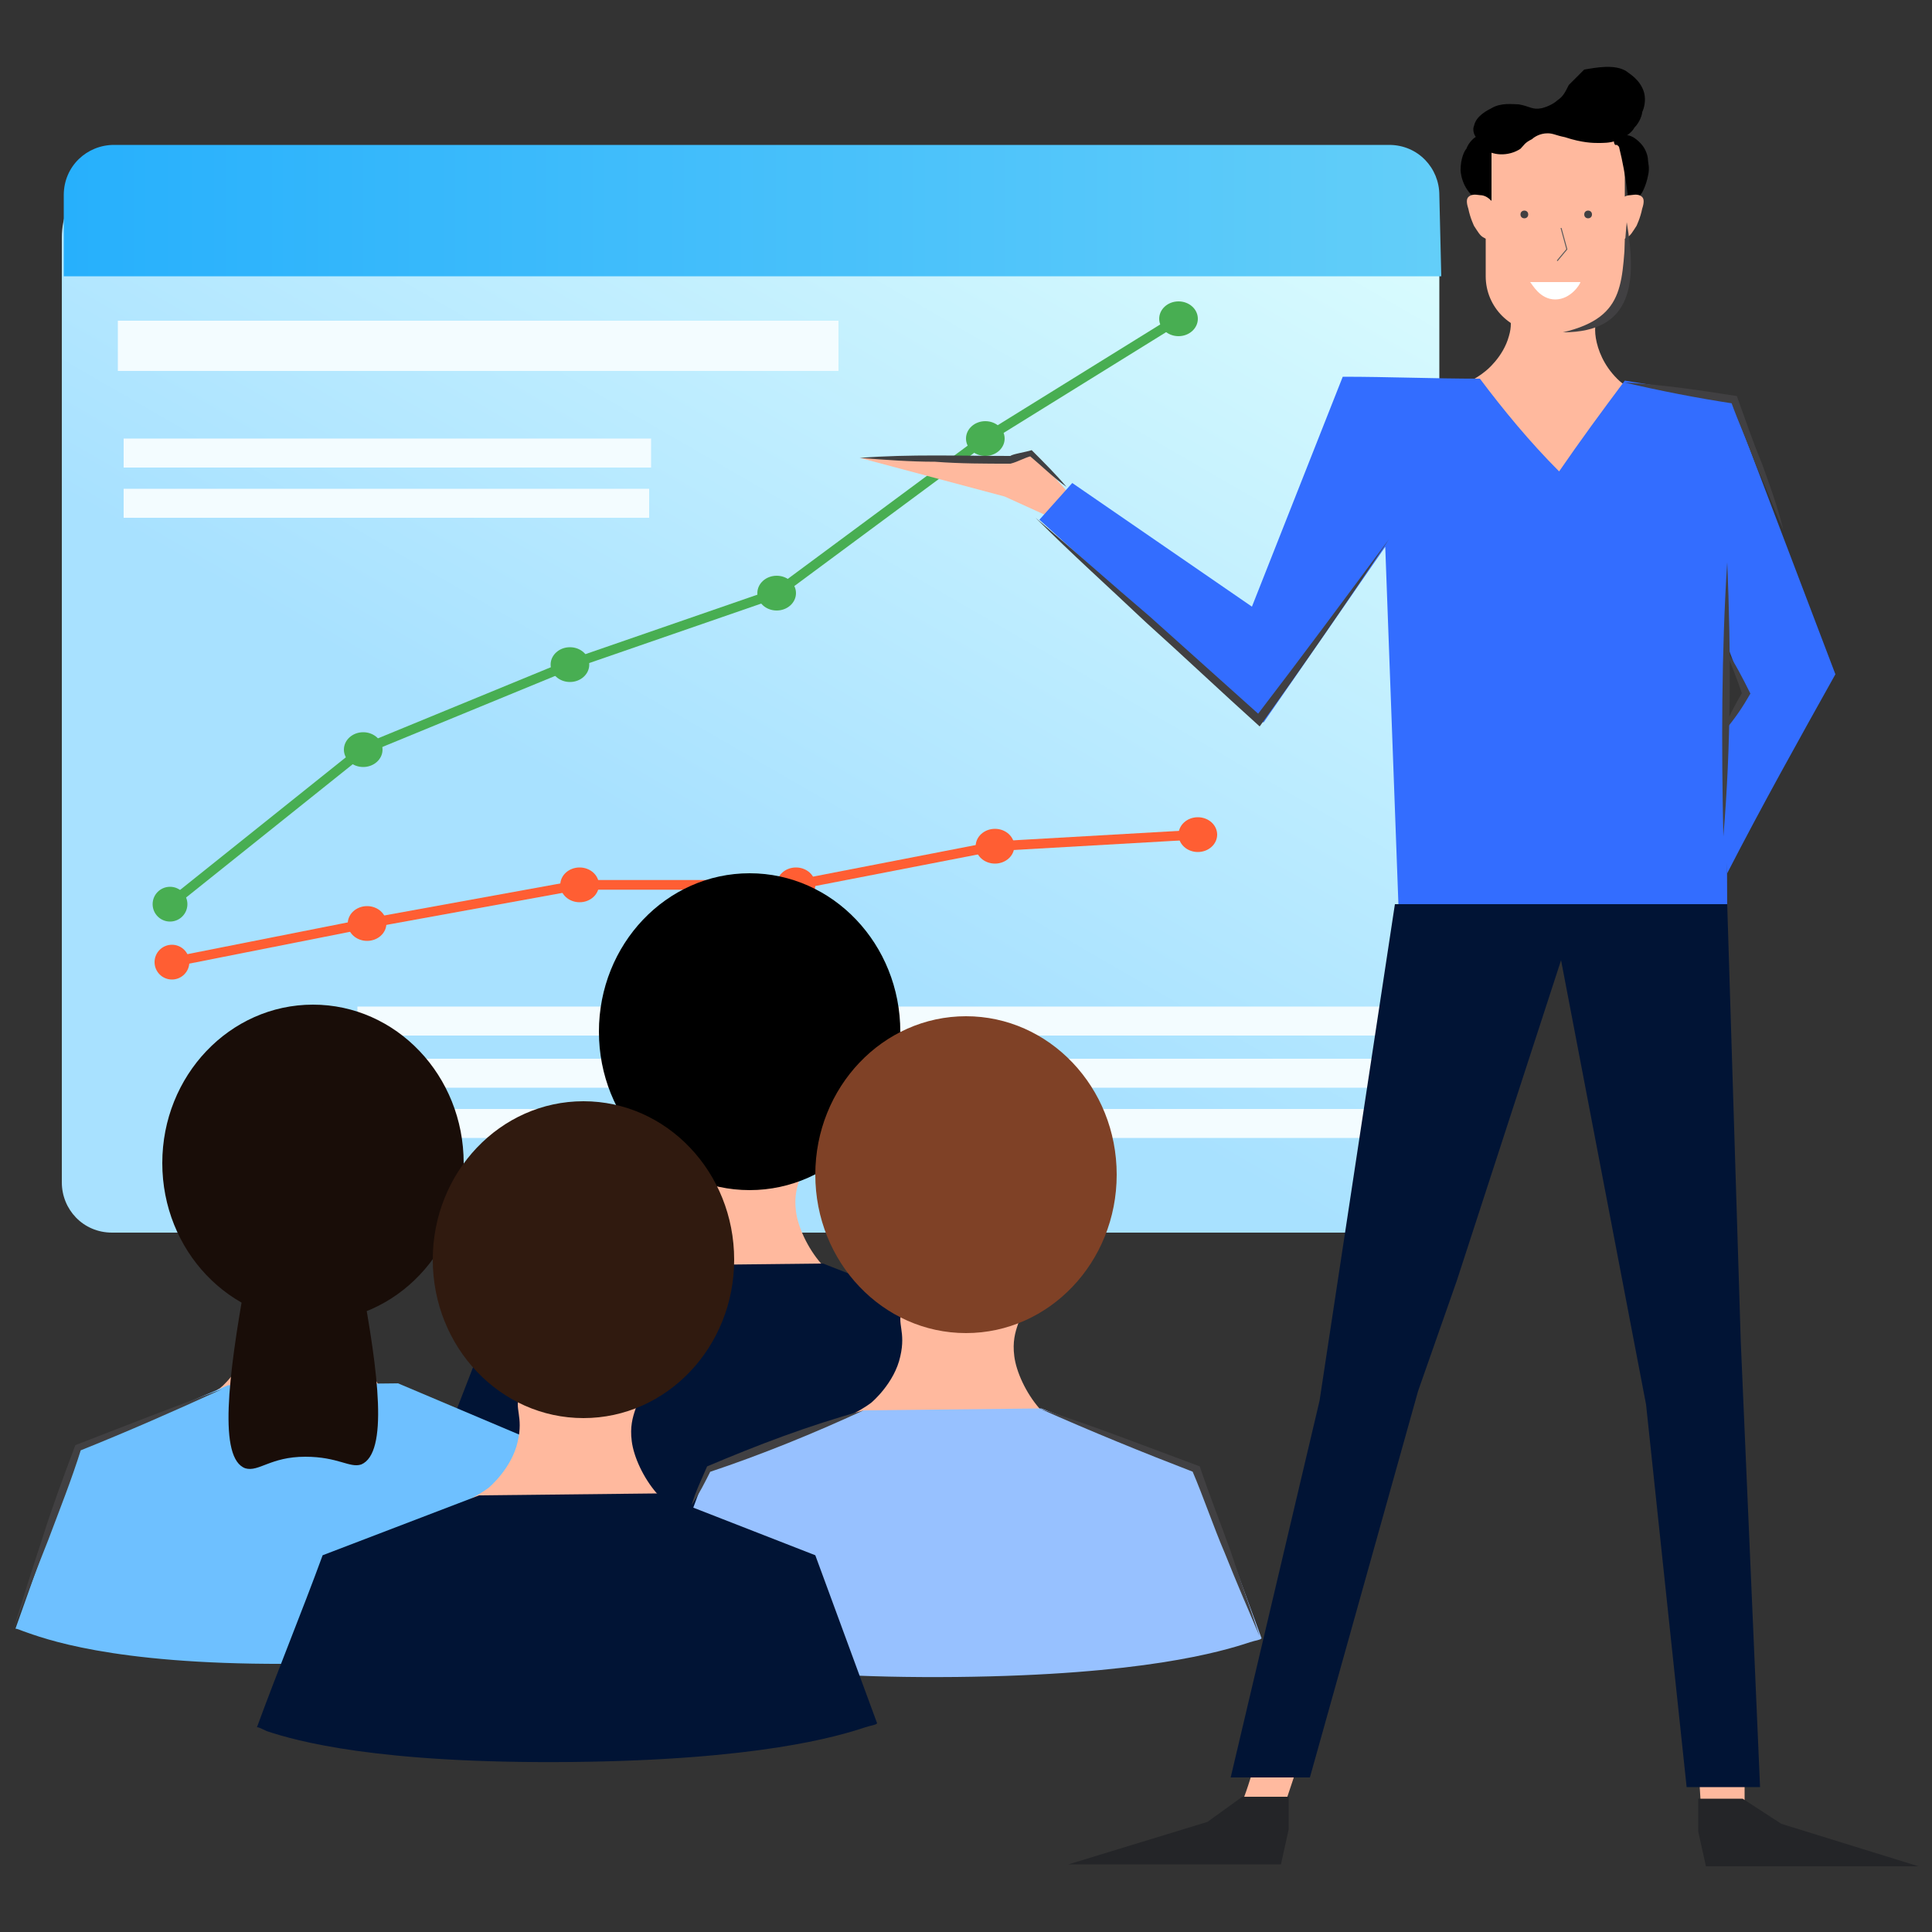 <?xml version="1.0" encoding="utf-8"?>
<!-- Generator: Adobe Illustrator 26.0.1, SVG Export Plug-In . SVG Version: 6.00 Build 0)  -->
<svg version="1.1" id="Layer_1" xmlns="http://www.w3.org/2000/svg" xmlns:xlink="http://www.w3.org/1999/xlink" x="0px" y="0px"
	 viewBox="0 0 100 100" style="enable-background:new 0 0 100 100;" xml:space="preserve">
<rect x="0" y="0" width="100" height="100" fill="#333333" stroke="none"/>
<style type="text/css">
	.st0{fill:#FFB99E;}
	.st1{fill:#336DFF;}
	.st2{fill:url(#SVGID_1_);}
	.st3{fill:url(#SVGID_00000158014150915907640910000013124257328064713099_);}
	.st4{fill:#F3FCFF;}
	.st5{fill:#48AE52;}
	.st6{fill:none;stroke:#48AE52;stroke-width:0.5;stroke-miterlimit:10;}
	.st7{fill:#FF5E33;}
	.st8{fill:none;stroke:#FF5E33;stroke-width:0.5;stroke-miterlimit:10;}
	.st9{fill:#011435;}
	.st10{fill:#7F4126;}
	.st11{fill:#97C1FF;}
	.st12{fill:#FFBA9F;}
	.st13{fill:#242528;}
	.st14{fill:#FFFFFF;}
	.st15{fill:none;stroke:#58595B;stroke-width:5.000000e-02;stroke-miterlimit:10;}
	.st16{fill:#414042;}
	.st17{fill:#190D08;}
	.st18{fill:#6EC0FF;}
	.st19{fill:#301A0F;}
</style>
<g>
	<path class="st0" d="M82.8,15.4c0.3,0.5-0.4,0.9-0.2,2.1c0.1,0.6,0.4,1.4,1.1,2.1c0.4,0.4,0.5,0.3,0.5,0.5c0.3,0.7-1.1,1.4-2.2,3.1
		c-1.1,1.6-1.1,2.9-1.5,2.9c-0.5,0-0.4-1.3-1.6-3.2c-0.6-0.9-1-1.6-1.9-2.1c-0.6-0.4-1.2-0.5-1.2-0.8c0-0.2,0.5-0.3,1.1-0.8
		c0,0,0.9-0.7,1.2-1.8c0.3-1-0.2-1.3,0.1-1.8C78.8,14.3,82.2,14.2,82.8,15.4z"/>
	<path class="st0" d="M79.8,17.2h1.4c1.6,0,2.9-1.3,2.9-2.9V8.6c0-1.6-1.3-2.9-2.9-2.9h-1.4c-1.6,0-2.9,1.3-2.9,2.9v5.7
		C76.9,15.9,78.2,17.2,79.8,17.2z"/>
	<path d="M84.2,10.7c0.2-0.1,0.4-0.3,0.7-0.6c0.1-0.1,0.3-0.5,0.4-1c0.1-0.4,0-0.7,0-0.8c0-0.2-0.1-0.6-0.4-0.9
		C84.8,7.3,84.5,7,84.2,7c-0.2,0-0.3,0-0.3,0s-0.1-0.1-0.2,0c-0.2,0.1-0.2,0.4-0.1,0.5c0,0,0,0,0.1,0l0.1,0.1c0.4,1.6,0.5,3,0.5,3
		C84.1,10.5,84.2,10.6,84.2,10.7z"/>
	<path class="st0" d="M83.8,10.4c0.1-0.1,0.3-0.3,0.6-0.3c0.1,0,0.4-0.1,0.6,0.1c0.1,0.1,0.1,0.3,0,0.6c-0.1,0.5-0.3,0.9-0.3,0.9
		c-0.2,0.3-0.3,0.5-0.5,0.6s-0.3,0.2-0.5,0.1C83.2,12.3,83.2,11,83.8,10.4z"/>
	<path d="M84.2,3.7c0.1,0.1,0.7,0.4,0.9,1.1c0.1,0.4,0,0.8-0.1,1c0,0.1-0.1,0.5-0.4,0.8c-0.1,0.2-0.4,0.5-1,0.7
		c-0.3,0.1-0.6,0.1-0.9,0.1c-0.2,0-0.8,0-1.7-0.3c-0.5-0.1-0.6-0.2-0.9-0.2c-0.4,0-0.7,0.2-0.8,0.3c-0.4,0.2-0.4,0.3-0.6,0.5
		c-0.6,0.4-1.5,0.4-2-0.1c-0.2-0.2-0.2-0.4-0.3-0.5c-0.1-0.1-0.2-0.4-0.1-0.6C76.4,6,77,5.7,77.2,5.6c0.5-0.3,1.1-0.2,1.4-0.2
		c0.6,0.1,0.7,0.3,1.2,0.2c0.4-0.1,0.7-0.3,0.8-0.4C80.9,5,81,4.8,81.2,4.4c0.2-0.2,0.5-0.5,0.8-0.8C82.6,3.5,83.6,3.3,84.2,3.7z"/>
	<path d="M77.2,10.7c-0.2-0.1-0.5-0.2-0.8-0.4l0,0c-0.8-0.6-0.8-1.5-0.8-1.5c0-0.6,0.2-1,0.3-1.1C76,7.4,76.4,6.9,76.8,7
		c0,0,0.2,0.1,0.2,0.5c0,0,0.1-0.1,0.2-0.1c0.2,0,0.2,0.3,0.2,0.4c0,0,0,0-0.1,0c0,0,0,0-0.1,0.1C77.2,8.2,77.2,10.5,77.2,10.7z"/>
	<path class="st0" d="M77.2,10.4c-0.1-0.1-0.3-0.3-0.6-0.3c-0.1,0-0.4-0.1-0.6,0.1c-0.1,0.1-0.1,0.3,0,0.6c0.1,0.5,0.3,0.9,0.3,0.9
		c0.2,0.3,0.3,0.5,0.5,0.6s0.3,0.2,0.5,0.1C77.8,12.3,77.8,11,77.2,10.4z"/>
	<path class="st1" d="M83.8,20.1l5.8,0.6L95,34.9c-1.9,3.4-3.8,6.8-5.6,10.3l-0.5-6.7l1.4-2.7l-1.2-3.2l-5-6.4L83.8,20.1z"/>
	<g>
		
			<linearGradient id="SVGID_1_" gradientUnits="userSpaceOnUse" x1="18.648" y1="1049.57" x2="59.277" y2="979.199" gradientTransform="matrix(1 0 0 1 0 -978)">
			<stop  offset="0.394" style="stop-color:#A8E1FF"/>
			<stop  offset="1" style="stop-color:#DCFDFE"/>
		</linearGradient>
		<path class="st2" d="M71.8,63.8h-66c-1.5,0-2.6-1.2-2.6-2.6V12.3c0-2.2,1.7-3.9,3.9-3.9h63.5c2.2,0,3.9,1.8,3.9,3.9v48.8
			C74.6,62.6,73.3,63.8,71.8,63.8z"/>
		
			<linearGradient id="SVGID_00000168832721012226195890000005848288228502955166_" gradientUnits="userSpaceOnUse" x1="3.25" y1="988.87" x2="74.55" y2="988.87" gradientTransform="matrix(1 0 0 1 0 -978)">
			<stop  offset="1.978731e-03" style="stop-color:#27B0FC"/>
			<stop  offset="1" style="stop-color:#63CEF9"/>
		</linearGradient>
		<path style="fill:url(#SVGID_00000168832721012226195890000005848288228502955166_);" d="M74.6,14.3H3.3v-4.2
			c0-1.5,1.2-2.6,2.6-2.6h66c1.5,0,2.6,1.2,2.6,2.6L74.6,14.3L74.6,14.3z"/>
		<rect x="6.4" y="22.7" class="st4" width="27.3" height="1.5"/>
		<rect x="6.1" y="16.6" class="st4" width="37.3" height="2.6"/>
		<rect x="6.4" y="25.3" class="st4" width="27.2" height="1.5"/>
		<rect x="18.5" y="52.1" class="st4" width="53.4" height="1.5"/>
		<rect x="15.8" y="54.8" class="st4" width="56.1" height="1.5"/>
		<rect x="10.9" y="57.4" class="st4" width="61.1" height="1.5"/>
		<ellipse class="st5" cx="8.8" cy="46.8" rx="0.9" ry="0.9"/>
		<ellipse class="st5" cx="18.8" cy="38.8" rx="1" ry="0.9"/>
		<ellipse class="st5" cx="29.5" cy="34.4" rx="1" ry="0.9"/>
		<ellipse class="st5" cx="40.2" cy="30.7" rx="1" ry="0.9"/>
		<ellipse class="st5" cx="51" cy="22.7" rx="1" ry="0.9"/>
		<ellipse class="st5" cx="61" cy="16.5" rx="1" ry="0.9"/>
		<polyline class="st6" points="8.8,46.8 18.8,38.8 29.5,34.4 40.2,30.7 51,22.7 61,16.5 		"/>
		<ellipse class="st7" cx="8.9" cy="49.8" rx="0.9" ry="0.9"/>
		<ellipse class="st7" cx="19" cy="47.8" rx="1" ry="0.9"/>
		<ellipse class="st7" cx="30" cy="45.8" rx="1" ry="0.9"/>
		<ellipse class="st7" cx="41.2" cy="45.8" rx="1" ry="0.9"/>
		<ellipse class="st7" cx="51.5" cy="43.8" rx="1" ry="0.9"/>
		<ellipse class="st7" cx="62" cy="43.2" rx="1" ry="0.9"/>
		<polyline class="st8" points="8.9,49.8 19,47.8 30,45.8 41.2,45.8 51.5,43.8 62,43.2 		"/>
	</g>
	<path class="st0" d="M41.5,60c0.3,0.7-0.5,1.2-0.3,2.7c0.1,0.8,0.6,1.9,1.3,2.7c0.5,0.5,0.6,0.4,0.7,0.7c0.3,1-1.4,1.9-2.8,4.1
		C39,72.4,39,74,38.5,74s-0.5-1.7-2-4.2c-0.7-1.2-1.3-2.1-2.4-2.7c-0.8-0.5-1.6-0.6-1.6-1c0-0.3,0.6-0.4,1.4-1c0,0,1.2-1,1.5-2.4
		c0.3-1.3-0.2-1.7,0.1-2.4C36.5,58.6,40.8,58.5,41.5,60z"/>
	<ellipse cx="38.8" cy="53.4" rx="7.8" ry="8.2"/>
	<path class="st9" d="M21.9,77.5c1.1-3,2.3-5.9,3.4-8.9l8.1-3.1l9.2-0.1l8.2,3.2l3.2,8.7c-0.1,0.1-0.3,0.1-0.6,0.2
		c-1.5,0.5-5.6,1.7-15.2,1.8c-10.1,0.1-14.3-1.1-15.8-1.6C22.2,77.7,22,77.6,21.9,77.5z"/>
	<polygon class="st0" points="55.2,25.4 53.5,23.5 52.2,23.8 44.5,23.7 52,25.7 54.2,26.7 	"/>
	<path class="st0" d="M52.8,67.5c0.3,0.7-0.5,1.2-0.3,2.7c0.1,0.8,0.6,1.9,1.3,2.7c0.5,0.5,0.6,0.4,0.7,0.7c0.3,1-1.4,1.9-2.8,4.1
		c-1.4,2.2-1.4,3.8-2,3.8s-0.5-1.7-2-4.2c-0.7-1.2-1.3-2.1-2.4-2.7c-0.8-0.5-1.6-0.6-1.6-1c0-0.3,0.6-0.4,1.4-1c0,0,1.2-1,1.5-2.4
		c0.3-1.3-0.2-1.7,0.1-2.4C47.7,66.1,52,66,52.8,67.5z"/>
	<ellipse class="st10" cx="50" cy="60.8" rx="7.8" ry="8.2"/>
	<path class="st11" d="M33.2,85c1.2-3,2.3-5.9,3.4-8.9l8.1-3.1l9.2-0.1l8.2,3.2l3.2,8.7c-0.1,0.1-0.3,0.1-0.6,0.2
		c-1.5,0.5-5.6,1.7-15.2,1.8c-10.1,0.1-14.3-1.1-15.8-1.6C33.5,85.1,33.2,85,33.2,85z"/>
	<path class="st1" d="M76.6,19.6c-2.4,0-4.7-0.1-7.1-0.1l-4.7,11.9L55.5,25l-1.7,1.9l11.6,10.5l6.3-9.1l0.7,19h17l-0.1-25.7
		c0.1-0.3,0.3-0.6,0.4-1c-1.9-0.3-3.8-0.6-5.6-0.9c-1.2,1.6-2.3,3.1-3.4,4.7C79.2,22.9,77.8,21.2,76.6,19.6z"/>
	<path class="st12" d="M65.2,90.6c-0.3,0.8-0.5,1.6-0.8,2.4c0.7,0,1.4,0.1,2.2,0.1c0.3-0.9,0.6-1.8,0.9-2.7
		C66.7,90.5,65.9,90.5,65.2,90.6z"/>
	<polygon class="st13" points="64.3,93 62.5,94.3 55.3,96.5 65.4,96.5 66.3,96.5 66.7,94.7 66.7,93 	"/>
	<path class="st0" d="M90.3,91.8c0,0.5,0,1.1,0,1.6c-0.7,0.3-1.5,0.5-2.2,0.8c-0.1-0.9-0.1-1.8-0.2-2.6
		C88.7,91.7,89.4,91.8,90.3,91.8z"/>
	<polygon class="st9" points="89.4,46.8 90.1,69.4 91.1,92.5 87.3,92.5 85.2,72.7 80.8,49.7 75.4,66.3 73.4,72 67.8,92 63.7,92 
		68.3,72.5 72.2,46.8 	"/>
	<path class="st14" d="M81.8,14.6h-2.6c0.1,0.1,0.5,0.9,1.3,0.9C81.3,15.5,81.8,14.7,81.8,14.6z"/>
	<polyline class="st15" points="80.8,11.8 81.1,12.9 80.6,13.5 	"/>
	<circle class="st16" cx="78.9" cy="11.1" r="0.2"/>
	<circle class="st16" cx="82.2" cy="11.1" r="0.2"/>
	<g>
		<g>
			<path class="st16" d="M89.4,29.1c0.2,4.7,0.2,9.5-0.2,14.2C89.1,38.6,89.1,33.8,89.4,29.1L89.4,29.1z"/>
		</g>
		<g>
			<path class="st16" d="M89.3,33.6c0.5,0.7,0.9,1.5,1.3,2.3c-0.4,0.7-0.8,1.3-1.4,2c0.2-0.7,0.6-1.4,1-2.1V36
				C89.9,35.1,89.6,34.4,89.3,33.6L89.3,33.6z"/>
		</g>
		<g>
			<path class="st16" d="M71.9,27.9c-2.2,3.3-4.4,6.5-6.7,9.7c-2-1.8-3.9-3.6-5.9-5.4c-1.9-1.8-3.8-3.5-5.7-5.4
				c2,1.7,3.9,3.4,5.9,5.1c1.9,1.7,3.9,3.5,5.8,5.2H65C67.3,34.1,69.6,31,71.9,27.9L71.9,27.9z"/>
		</g>
		<g>
			<path class="st16" d="M84.2,11.5c0.5,3,0.4,5.7-3.3,5.7C84.3,16.4,83.9,14.5,84.2,11.5L84.2,11.5z"/>
		</g>
		<g>
			<path class="st16" d="M55.2,25.2c-0.7-0.5-1.3-1.1-1.9-1.6h0.1c-0.4,0.1-0.7,0.3-1.1,0.4c-1.3,0-2.6,0-3.9-0.1
				c-1.3,0-2.6-0.1-3.9-0.2c2.6-0.2,5.2-0.1,7.8-0.1c0.1-0.1,0.8-0.2,1.1-0.3C54,23.9,54.7,24.6,55.2,25.2L55.2,25.2z"/>
		</g>
		<g>
			<path class="st16" d="M84.1,19.8c1.9,0.1,3.9,0.4,5.8,0.7c0.4,1.1,0.8,2.3,1.3,3.5c0.4,1.1,0.8,2.2,1.1,3.4
				c-0.5-1.1-0.9-2.2-1.4-3.3c-0.4-1.1-0.9-2.2-1.3-3.3l0.2,0.1C87.8,20.6,85.8,20.2,84.1,19.8L84.1,19.8z"/>
		</g>
	</g>
	<polygon class="st13" points="90.2,93.1 92.2,94.4 99.3,96.6 89.2,96.6 88.3,96.6 87.9,94.8 87.9,93.1 	"/>
	<path class="st0" d="M19,66.8c0.4,0.7-0.5,1.2-0.3,2.7c0.1,0.8,0.6,1.9,1.3,2.7c0.5,0.5,0.6,0.4,0.7,0.7c0.3,1-1.4,1.9-2.8,4.1
		c-1.4,2.2-1.4,3.8-2,3.8c-0.6,0-0.5-1.7-2-4.2c-0.7-1.2-1.3-2.1-2.4-2.7c-0.8-0.5-1.6-0.6-1.6-1c0-0.3,0.6-0.4,1.4-1
		c0.1,0,1.2-1,1.6-2.4c0.3-1.3-0.2-1.7,0.1-2.4C13.9,65.4,18.2,65.3,19,66.8z"/>
	<ellipse class="st17" cx="16.2" cy="60.2" rx="7.8" ry="8.2"/>
	<path class="st18" d="M0.8,84.3C1.9,81.2,3,78.1,4.1,75l7.7-3.3l8.8-0.1l7.8,3.3l3.1,9.1c-0.1,0.1-0.3,0.1-0.6,0.2
		c-1.5,0.5-5.4,1.8-14.5,1.9c-9.6,0.2-13.6-1.1-15-1.6C1.1,84.4,0.9,84.3,0.8,84.3z"/>
	<path class="st17" d="M18.7,66.3c0.9,4.8,1.4,8.9,0,9.5c-0.6,0.2-1.2-0.4-2.9-0.4c-1.8,0-2.4,0.8-3.1,0.6c-1.4-0.5-0.9-4.7,0-9.7
		c1.3-7.2,1.9-10.7,3-10.7C16.7,55.6,17.2,59.2,18.7,66.3z"/>
	<path class="st0" d="M33,71.9c0.3,0.7-0.5,1.2-0.3,2.7c0.1,0.8,0.6,1.9,1.3,2.7c0.5,0.5,0.6,0.4,0.7,0.7c0.3,1-1.4,1.9-2.8,4.1
		s-1.4,3.8-2,3.8c-0.6,0-0.5-1.7-2-4.2c-0.7-1.2-1.3-2.1-2.4-2.7c-0.8-0.5-1.6-0.6-1.6-1c0-0.3,0.6-0.4,1.4-1c0,0,1.2-1,1.5-2.4
		c0.3-1.3-0.2-1.7,0.1-2.4C27.8,70.5,32.2,70.4,33,71.9z"/>
	<ellipse class="st19" cx="30.2" cy="65.2" rx="7.8" ry="8.2"/>
	<path class="st9" d="M13.3,89.4c1.1-3,2.3-5.9,3.4-8.9l8.1-3.1l9.2-0.1l8.2,3.2l3.2,8.7c-0.1,0.1-0.3,0.1-0.6,0.2
		c-1.5,0.5-5.6,1.7-15.2,1.8c-10.1,0.1-14.3-1.1-15.8-1.6C13.6,89.5,13.4,89.4,13.3,89.4z"/>
	<g>
		<path class="st16" d="M11.5,71.9c-2.4,1.1-4.9,2.2-7.4,3.2L4.2,75c-0.5,1.6-1.1,3.1-1.7,4.7c-0.6,1.5-1.2,3.1-1.8,4.6
			c0.5-1.6,1-3.2,1.5-4.7c0.5-1.6,1.1-3.2,1.7-4.8C6.5,73.8,9,72.8,11.5,71.9L11.5,71.9z"/>
	</g>
	<g>
		<path class="st16" d="M44.7,73c-2.6,1.2-5.3,2.3-8,3.2l0.1-0.1c-0.3,0.6-0.6,1.2-1,1.8c0.2-0.7,0.5-1.3,0.8-2l0,0
			C39.2,74.8,41.8,73.8,44.7,73L44.7,73z"/>
	</g>
	<g>
		<path class="st16" d="M53.8,72.9c2.8,0.9,5.6,2,8.3,3c0.5,1.5,1.1,3,1.6,4.4c0.5,1.5,1,2.9,1.5,4.4c-0.6-1.4-1.2-2.8-1.8-4.3
			c-0.6-1.4-1.1-2.9-1.7-4.3l0.1,0.1C59.2,75.2,56.5,74.1,53.8,72.9L53.8,72.9z"/>
	</g>
</g>
</svg>
